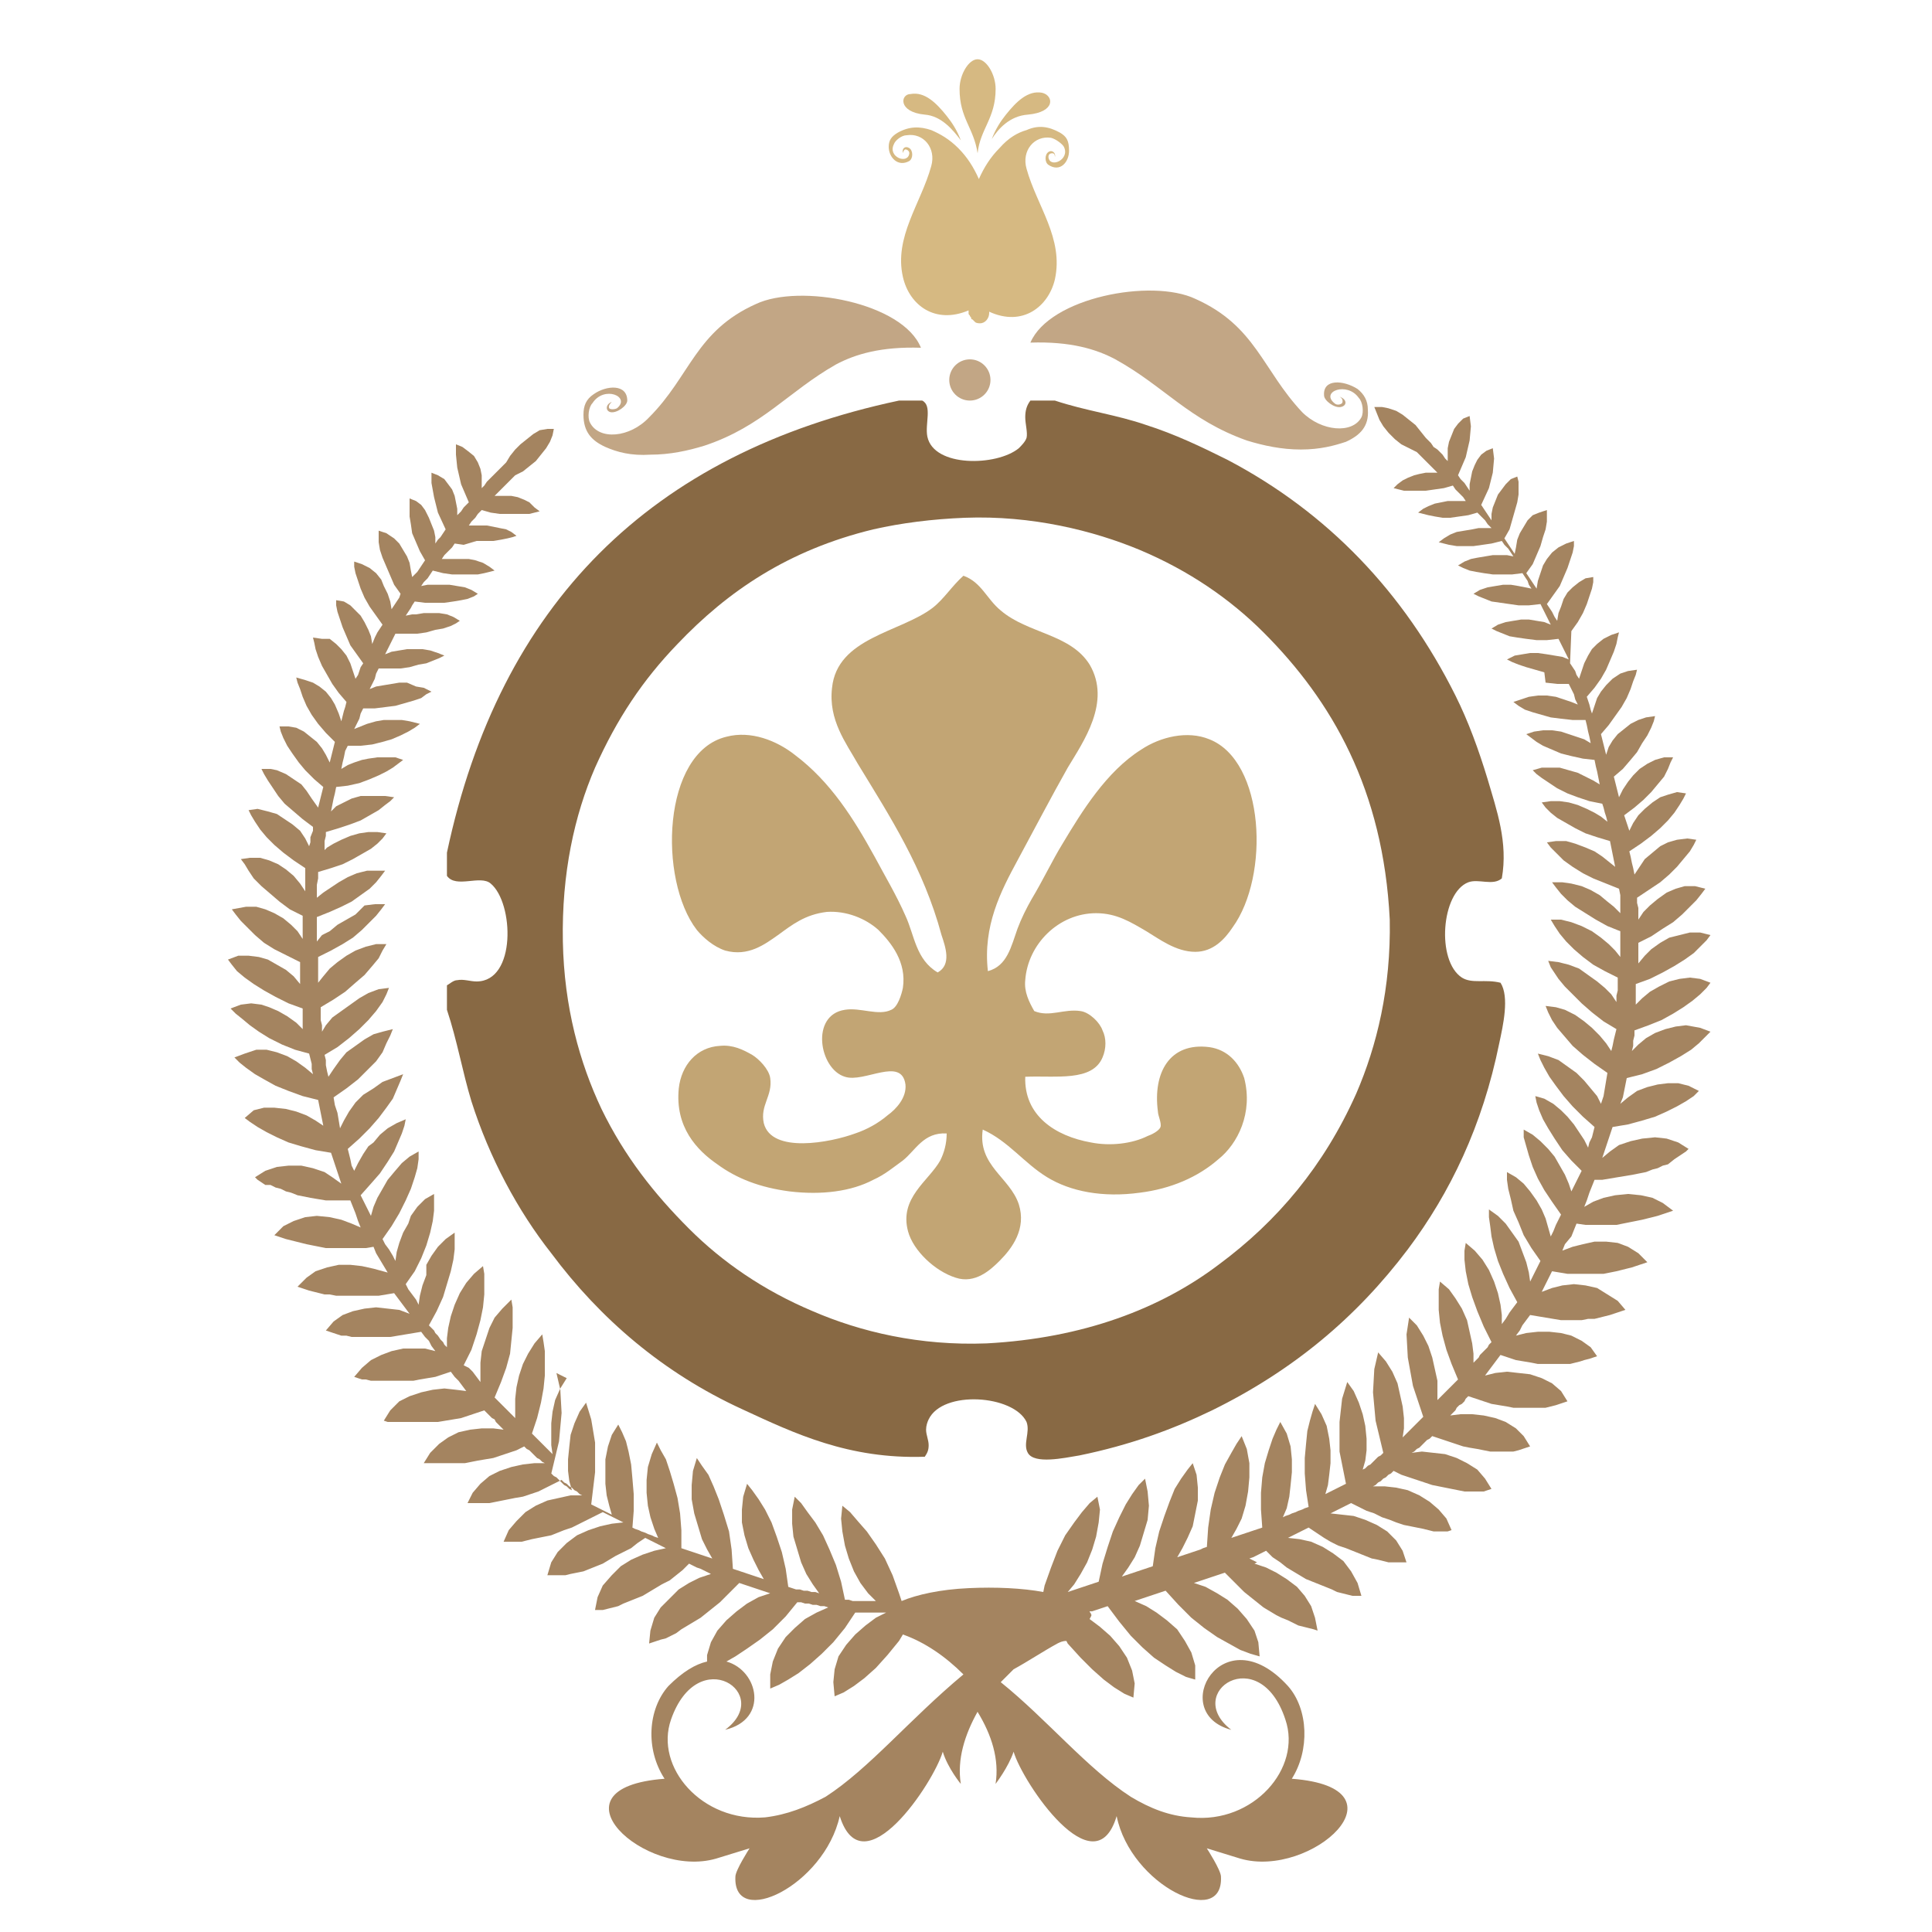 <?xml version="1.0" encoding="utf-8"?>
<!-- Generator: Adobe Illustrator 18.1.0, SVG Export Plug-In . SVG Version: 6.00 Build 0)  -->
<svg version="1.0" id="Layer_1" xmlns="http://www.w3.org/2000/svg" xmlns:xlink="http://www.w3.org/1999/xlink" x="0px" y="0px"
	 viewBox="0 0 150 150" enable-background="new 0 0 150 150" xml:space="preserve">
<g>
	<path fill="none" d="M69.9,127L69.9,127C69.9,127,69.9,127,69.9,127C69.9,127,69.9,127,69.9,127z"/>
	<path fill="none" d="M69.5,127.6l-0.3,0.5l-0.9,1.1l-0.9,1l-0.9,0.8l-0.8,0.6l-0.8,0.5l-0.7,0.3l-0.1-1.1l0.1-1l0.3-1l0.6-0.9
		l0.7-0.8l0.8-0.7l0.8-0.6l0.8-0.4l-0.3,0l-0.3,0l-0.3,0l-0.3,0l-0.3,0l-0.3,0l-0.3,0l-0.3,0l-0.8,1.2l-0.9,1.1l-0.9,0.9l-0.9,0.8
		l-0.9,0.7l-0.8,0.5l-0.7,0.4l-0.7,0.3v-1.1l0.2-1l0.4-1l0.6-0.9l0.7-0.7l0.8-0.7l0.9-0.5l0.9-0.4l-0.3-0.1l-0.3,0l-0.3-0.1l-0.3,0
		l-0.3-0.1l-0.3,0l-0.3-0.1l-0.3,0l-0.9,1.1l-1,1l-1,0.8l-1,0.7l-0.9,0.6l-0.7,0.4c2.5,0.7,3.3,4.4-0.1,5.3c3.8-2.9-2.2-6.9-4.2-0.8
		c-1.3,3.8,2.5,8.1,7.3,7.6c1.7-0.1,3.2-0.7,4.7-1.6c3.3-2.2,6.5-6,10.1-8.8C72.9,129.3,71.2,128.2,69.5,127.6z"/>
	<path fill="#886944" d="M114,68.5c0.8-0.3,1.9,0.3,2.6-0.3c0.5-2.8-0.4-5.3-1.1-7.7c-0.7-2.3-1.5-4.5-2.5-6.5
		c-4-8-9.9-14.2-17.7-18.3c-2-1-4.1-2-6.3-2.7c-2.3-0.8-4.7-1.1-7.1-1.9c-0.6,0-1.3,0-1.9,0c-0.3,0.4-0.4,0.8-0.4,1.3
		c0,0.5,0.2,1.2,0.1,1.6c-0.1,0.3-0.4,0.6-0.6,0.8c-1.7,1.4-6.6,1.5-7.1-0.9c-0.2-1,0.4-2.4-0.4-2.8c-0.6,0-1.2,0-1.8,0
		c-19.3,4.1-31,15.8-35.1,35.1c0,0.6,0,1.2,0,1.8c0.7,1,2.6-0.1,3.4,0.6c1.8,1.5,2,7.6-1.1,7.6c-0.5,0-1-0.2-1.5-0.1
		c-0.3,0-0.6,0.3-0.8,0.4c0,0.6,0,1.3,0,1.9c0.8,2.4,1.2,4.8,1.9,7.1c1.4,4.4,3.6,8.5,6.2,11.8c3.8,5.1,8.7,9.3,14.8,12.1
		c4.1,1.9,8.3,3.9,14.2,3.7c0.2-0.3,0.3-0.5,0.3-0.9c0-0.4-0.2-0.8-0.2-1.2c0-0.3,0.1-0.6,0.2-0.8c1.1-2.3,6.6-1.9,7.6,0.2
		c0.3,0.8-0.3,1.7,0.1,2.4c0.5,0.9,2.8,0.4,4,0.2c3.9-0.8,7.2-2,10.3-3.5c6.3-3.1,11.2-7.2,15.2-12.5c3.3-4.4,5.8-9.6,7.1-16
		c0.3-1.4,0.8-3.6,0.1-4.7c-1.2-0.3-2.2,0.1-3-0.4C111.5,74.6,111.9,69.3,114,68.5z M105.3,84.9c-2.5,5.6-6.1,9.9-10.7,13.3
		c-4.5,3.4-10.5,5.7-18,6.1c-5.2,0.2-9.8-0.9-13.5-2.5c-3.8-1.6-7-3.8-9.6-6.4c-2.7-2.7-5-5.6-6.8-9.3c-1.7-3.6-2.9-7.9-3-13
		c-0.1-5.3,0.9-9.8,2.5-13.5c1.7-3.8,3.7-6.8,6.4-9.6c3.9-4.1,8.6-7.3,15.2-8.9c2.2-0.5,4.6-0.8,7.1-0.9c5.2-0.2,10,1,13.6,2.5
		c3.8,1.6,7,3.8,9.6,6.4c5.3,5.3,9.3,12.2,9.8,22.3C108,76.7,106.9,81.2,105.3,84.9z"/>
	<path fill="#C2A574" d="M93.9,81.3c-3.1-0.4-4.4,2-4,5c0,0.3,0.3,0.9,0.2,1.2c-0.1,0.3-0.7,0.6-1,0.7c-1.2,0.6-2.9,0.8-4.4,0.5
		c-2.8-0.5-5.2-2.1-5.1-5.1c2.4-0.1,5.2,0.4,6-1.5c0.3-0.7,0.3-1.5,0-2.1c-0.2-0.6-1-1.4-1.7-1.5c-1.3-0.2-2.4,0.5-3.6,0
		c-0.4-0.7-0.8-1.5-0.7-2.4c0.2-2.8,2.6-5.2,5.5-5.2c1.6,0,2.7,0.7,3.9,1.4c1,0.6,2.3,1.6,3.8,1.6c1.4,0,2.3-1,2.9-1.9
		c2.9-4,2.5-12.9-1.8-14.6c-1.7-0.7-3.8-0.2-5.3,0.8c-2.7,1.7-4.6,4.8-6.1,7.3c-0.8,1.3-1.5,2.8-2.4,4.3c-0.4,0.7-0.8,1.5-1.1,2.3
		c-0.5,1.4-0.8,2.9-2.3,3.3c-0.4-3.5,1-6.2,2.3-8.6c1.3-2.4,2.6-4.9,3.9-7.2c1.2-2,3.4-5.1,1.7-8c-1.5-2.4-4.8-2.4-6.9-4.2
		c-1.1-0.9-1.5-2.2-2.9-2.7c0,0,0-0.1,0,0c-0.9,0.8-1.5,1.8-2.4,2.5c-2.5,1.9-7.4,2.3-7.8,6.2c-0.3,2.5,1.1,4.3,2,5.9
		c2.5,4.1,5.1,8.1,6.5,13.3c0.3,0.9,0.8,2.3-0.3,2.9c-1.7-1-1.8-2.9-2.5-4.4c-0.7-1.6-1.6-3.1-2.4-4.6c-1.6-2.9-3.4-5.8-6.2-7.9
		c-1.4-1.1-3.4-1.9-5.3-1.4c-5,1.2-5.3,11.1-2.3,15c0.5,0.6,1.3,1.3,2.2,1.6c1.8,0.5,3.1-0.5,4.1-1.2c1.1-0.8,2.1-1.6,3.8-1.8
		c1.5-0.1,3,0.5,4,1.4c1,1,2.2,2.5,1.9,4.5c-0.1,0.5-0.4,1.5-0.9,1.7c-1,0.5-2.4-0.2-3.6,0c-2.7,0.4-2,4.6,0,5.2
		c1.5,0.5,4.4-1.6,4.7,0.6c0.1,1-0.7,1.9-1.4,2.4c-0.7,0.6-1.6,1.1-2.5,1.4c-1.9,0.7-6.5,1.6-7.1-0.8c-0.3-1.4,0.7-2.1,0.5-3.5
		c-0.1-0.7-0.9-1.5-1.4-1.8c-0.7-0.4-1.5-0.8-2.5-0.7c-1.8,0.1-3,1.5-3.2,3.3c-0.3,3,1.4,4.8,3,5.9c1.5,1.1,3.3,1.8,5.6,2.1
		c2.5,0.3,4.8,0,6.5-0.9c0.9-0.4,1.6-1,2.3-1.5c1-0.8,1.6-2.2,3.4-2.1c0,0.8-0.2,1.5-0.5,2.1c-0.9,1.6-3.2,2.9-2.5,5.5
		c0.4,1.5,2.1,3.1,3.7,3.6c1.5,0.5,2.7-0.6,3.4-1.3c1-1,2.1-2.5,1.5-4.4c-0.7-2.1-3.2-3-2.8-5.8c2,0.9,3.2,2.6,5,3.7
		c1.8,1.1,4.3,1.6,7.2,1.2c2.4-0.3,4.5-1.2,6.1-2.6c1.5-1.2,2.7-3.6,2-6.3C96.2,82.5,95.3,81.5,93.9,81.3z"/>
	<path fill="#C2A685" d="M80,26.6c3.1-0.1,5.1,0.5,6.6,1.3c3.8,2.1,5.7,4.7,10.2,6.3c1.3,0.4,2.7,0.7,4.2,0.7c1.5,0,2.6-0.3,3.5-0.6
		c1.1-0.5,1.8-1.2,1.7-2.5c0-0.7-0.3-1.2-0.8-1.6c-1.1-0.7-2.7-0.8-2.6,0.5c0,0.4,0.8,1,1.3,0.9c0.5-0.1,0.5-0.6-0.1-0.8
		c0.2,0.1,0.3,0.3,0.2,0.5c-0.1,0.1-0.4,0.2-0.6,0c-1.1-0.9,1-1.7,1.9-0.4c0.3,0.3,0.4,1.1,0.2,1.5c-0.7,1.3-3.1,1.1-4.6-0.4
		c-3.1-3.3-3.6-6.7-8.3-8.8C89.4,21.6,81.5,23.1,80,26.6z"/>
	<path fill="#C2A685" d="M47,34.7c0.9,0.4,2,0.7,3.5,0.6c1.5,0,2.9-0.3,4.2-0.7c4.5-1.5,6.5-4.2,10.2-6.3c1.5-0.8,3.5-1.4,6.6-1.3
		c-1.4-3.5-9.4-5-12.8-3.4c-4.7,2.1-5.1,5.6-8.3,8.8c-1.5,1.6-3.9,1.8-4.6,0.4c-0.2-0.4-0.1-1.2,0.2-1.5c0.9-1.4,3-0.5,1.9,0.4
		c-0.2,0.1-0.5,0.1-0.6,0c-0.1-0.2,0.1-0.4,0.2-0.5C47,31.4,47,31.9,47.4,32c0.5,0.1,1.3-0.5,1.3-0.9c0-1.3-1.6-1.2-2.6-0.5
		c-0.6,0.4-0.8,0.9-0.8,1.6C45.3,33.5,45.9,34.2,47,34.7z"/>
	<g>
		<path fill="#D6B982" d="M82.3,10.3c-0.9-0.5-1.7-0.6-2.6-0.2c-0.7,0.2-1.4,0.6-2.1,1.4c-0.7,0.7-1.2,1.5-1.6,2.4
			c-0.4-0.9-0.9-1.7-1.6-2.4c-0.7-0.7-1.4-1.1-2.1-1.4c-0.9-0.3-1.7-0.3-2.6,0.2c-0.5,0.3-0.7,0.6-0.7,1.1c0,0.8,0.7,1.6,1.6,1.1
			c0.3-0.2,0.3-0.8,0-1c-0.3-0.2-0.6,0-0.5,0.4c0-0.1,0.1-0.3,0.2-0.3c0.1,0,0.3,0.1,0.3,0.3c-0.1,0.9-1.7,0.3-1.2-0.7
			c0.1-0.3,0.6-0.7,1-0.7c1.3-0.2,2.3,1,1.9,2.4c-0.8,2.9-2.9,5.5-2.2,8.6c0.5,2.2,2.5,3.7,5.1,2.6c0,0,0,0.1,0,0.1c0,0,0,0,0,0
			c0,0,0,0,0,0.1c0,0.1,0,0.1,0.1,0.2c0,0.1,0.1,0.1,0.1,0.2c0,0,0,0.1,0.1,0.1c0.1,0.1,0.1,0.1,0.2,0.2c0,0,0,0,0,0
			c0.1,0.1,0.3,0.1,0.4,0.1c0.4,0,0.7-0.4,0.7-0.8l0,0c0,0,0,0,0,0c0,0,0-0.1,0-0.1c0,0,0,0,0,0c2.6,1.2,4.6-0.4,5.1-2.5
			c0.7-3.2-1.4-5.7-2.2-8.6c-0.4-1.4,0.6-2.6,1.9-2.4c0.4,0.1,0.9,0.5,1,0.7c0.5,1-1.1,1.7-1.2,0.8c0-0.2,0.1-0.3,0.3-0.3
			c0.2,0,0.2,0.2,0.2,0.3c0.1-0.3-0.2-0.6-0.5-0.4c-0.3,0.2-0.3,0.8,0,1c0.9,0.6,1.6-0.2,1.6-1.1C83,10.9,82.8,10.6,82.3,10.3z"/>
		<path fill="#D6B982" d="M77.3,6.9c0-1.1-0.7-2.3-1.4-2.3c-0.7,0-1.4,1.2-1.4,2.3c0,2.3,1.1,3,1.4,5C76.1,10,77.3,9.2,77.3,6.9z"/>
		<path fill="#D6B982" d="M71.8,8.9c1.3,0.1,2.2,1.2,2.8,2c-0.3-0.8-0.7-1.4-1.1-1.9c-0.8-1-1.7-1.9-2.8-1.7
			C69.9,7.3,69.7,8.7,71.8,8.9z"/>
		<path fill="#D6B982" d="M79.8,8.9c2.2-0.2,2-1.5,1.1-1.7c-1.1-0.2-2,0.7-2.8,1.7c-0.4,0.5-0.8,1.1-1.1,1.9
			C77.5,10,78.4,9,79.8,8.9z"/>
	</g>
	<circle fill="#C2A685" cx="75.3" cy="29.5" r="1.6"/>
	<path fill="#A48460" d="M130.9,79.6l-0.8,0.1l-0.8,0.2l-0.8,0.3l-0.7,0.4l-0.6,0.5l-0.5,0.5l0.1-0.4l0-0.4l0.1-0.4l0-0.4l1.1-0.4
		l1-0.4l0.9-0.5l0.8-0.5l0.7-0.5l0.6-0.5l0.5-0.5l0.3-0.4l-0.8-0.3l-0.8-0.1l-0.8,0.1l-0.8,0.2l-0.8,0.4l-0.7,0.4l-0.6,0.5l-0.5,0.5
		l0-0.4l0-0.4l0-0.4l0-0.4l1.1-0.4l1-0.5l0.9-0.5l0.8-0.5l0.7-0.5l0.5-0.5l0.5-0.5l0.3-0.4l-0.8-0.2l-0.8,0l-0.8,0.2l-0.8,0.2
		l-0.7,0.4l-0.7,0.5l-0.5,0.5l-0.5,0.6l0-0.4l0-0.4l0-0.4l0-0.4l1-0.5l0.9-0.6l0.8-0.5l0.7-0.6l0.6-0.6l0.5-0.5l0.4-0.5l0.3-0.4
		l-0.8-0.2l-0.8,0l-0.7,0.2l-0.7,0.3l-0.7,0.5l-0.6,0.5l-0.5,0.5l-0.4,0.6l0-0.4l0-0.5l-0.1-0.4l0-0.4l0.9-0.6l0.9-0.6l0.7-0.6
		l0.6-0.6l0.5-0.6l0.5-0.6l0.3-0.5l0.2-0.4l-0.7-0.1l-0.8,0.1l-0.7,0.2l-0.6,0.3l-0.6,0.5l-0.6,0.5l-0.4,0.6l-0.4,0.6l-0.1-0.5
		l-0.1-0.4l-0.1-0.5l-0.1-0.4l0.9-0.6l0.8-0.6l0.7-0.6l0.6-0.6l0.5-0.6l0.4-0.6l0.3-0.5l0.2-0.4l-0.7-0.1l-0.7,0.2l-0.6,0.2
		l-0.6,0.4l-0.6,0.5l-0.5,0.5l-0.4,0.6l-0.3,0.6l-0.1-0.3l-0.1-0.3l-0.1-0.3l-0.1-0.3l0.8-0.6l0.7-0.6l0.6-0.6l0.5-0.6l0.5-0.6
		l0.3-0.6l0.2-0.5l0.2-0.4l-0.7,0l-0.7,0.2l-0.6,0.3l-0.6,0.4l-0.5,0.5l-0.4,0.5l-0.4,0.6l-0.3,0.6l-0.1-0.4l-0.1-0.4l-0.1-0.4
		l-0.1-0.4l0.7-0.6l0.6-0.7l0.5-0.6l0.4-0.7l0.4-0.6l0.3-0.6l0.2-0.5l0.1-0.4l-0.7,0.1l-0.6,0.2l-0.6,0.3l-0.5,0.4l-0.5,0.4
		l-0.4,0.5l-0.3,0.5l-0.2,0.6l-0.1-0.4l-0.1-0.4l-0.1-0.4l-0.1-0.4l0.6-0.7l0.5-0.7l0.5-0.7l0.4-0.7l0.3-0.7l0.2-0.6l0.2-0.5
		l0.1-0.4l-0.7,0.1l-0.6,0.2l-0.6,0.4l-0.5,0.5l-0.4,0.5l-0.3,0.5l-0.2,0.6l-0.2,0.6l-0.1-0.3l-0.1-0.4l-0.1-0.3l-0.1-0.3l0.6-0.7
		l0.5-0.7l0.4-0.7l0.3-0.7l0.3-0.7l0.2-0.6l0.1-0.5l0.1-0.4l-0.6,0.2l-0.6,0.3l-0.5,0.4l-0.4,0.4l-0.3,0.5l-0.3,0.6l-0.2,0.6
		l-0.2,0.6l-0.2-0.3l-0.1-0.3l-0.2-0.3l-0.2-0.3L122,49l0.5-0.7l0.4-0.7l0.3-0.7l0.2-0.6l0.2-0.6l0.1-0.5l0-0.4l-0.6,0.1l-0.5,0.3
		l-0.5,0.4l-0.4,0.4l-0.3,0.5l-0.2,0.6l-0.2,0.5l-0.1,0.6l-0.2-0.3l-0.2-0.4l-0.2-0.3l-0.2-0.3l0.5-0.7l0.5-0.7l0.3-0.7l0.3-0.7
		l0.2-0.6l0.2-0.6l0.1-0.5l0-0.4l-0.6,0.2l-0.6,0.3l-0.5,0.4l-0.4,0.5l-0.3,0.5l-0.2,0.6l-0.2,0.6l-0.1,0.6l-0.2-0.3l-0.2-0.3
		l-0.2-0.3l-0.2-0.3l0.5-0.7l0.3-0.7l0.3-0.7l0.2-0.7l0.2-0.6l0.1-0.6l0-0.5l0-0.4l-0.6,0.2L119,40l-0.4,0.4l-0.3,0.5l-0.3,0.5
		l-0.2,0.5l-0.1,0.6l-0.1,0.5l-0.2-0.3l-0.2-0.3l-0.2-0.3l-0.2-0.3l0.4-0.7l0.2-0.7l0.2-0.7l0.2-0.7l0.1-0.6l0-0.5l0-0.5l-0.1-0.4
		l-0.5,0.2l-0.4,0.4l-0.3,0.4l-0.3,0.4l-0.2,0.5l-0.2,0.5l-0.1,0.5l0,0.5l-0.2-0.3l-0.2-0.3l-0.2-0.3l-0.2-0.3l0.6-1.3l0.3-1.2
		l0.1-1.1l-0.1-0.8l-0.5,0.2l-0.4,0.3l-0.3,0.4l-0.2,0.4l-0.2,0.5l-0.1,0.5l-0.1,0.5l0,0.5l-0.2-0.3l-0.2-0.3l-0.3-0.3l-0.2-0.3
		l0.6-1.4l0.3-1.3l0.1-1.1l-0.1-0.8l-0.5,0.2l-0.4,0.4l-0.3,0.4l-0.2,0.5l-0.2,0.5l-0.1,0.5l0,0.5l0,0.5l-0.2-0.2l-0.2-0.3l-0.2-0.2
		l-0.2-0.2l-0.3-0.2l-0.2-0.3l-0.2-0.2l-0.2-0.2l-0.4-0.5l-0.4-0.5l-0.5-0.4l-0.5-0.4l-0.5-0.3l-0.6-0.2l-0.5-0.1l-0.6,0l0.2,0.5
		l0.2,0.5l0.3,0.5l0.4,0.5l0.5,0.5l0.5,0.4l0.6,0.3l0.6,0.3l0.2,0.2l0.2,0.2l0.2,0.2l0.2,0.2l0.2,0.2l0.2,0.2l0.2,0.2l0.2,0.2
		l-0.4,0l-0.5,0l-0.5,0.1l-0.4,0.1l-0.5,0.2l-0.4,0.2l-0.4,0.3l-0.3,0.3l0.4,0.1l0.4,0.1l0.5,0l0.6,0l0.6,0l0.7-0.1l0.7-0.1l0.7-0.2
		l0.2,0.3l0.3,0.3l0.3,0.3l0.2,0.3l-0.4,0l-0.5,0l-0.5,0l-0.5,0.1l-0.5,0.1l-0.5,0.2l-0.4,0.2l-0.4,0.3l0.4,0.1l0.4,0.1l0.5,0.1
		l0.6,0.1l0.6,0l0.7-0.1l0.7-0.1l0.7-0.2l0.3,0.3l0.3,0.3l0.2,0.3l0.3,0.3l-0.5,0l-0.5,0l-0.5,0.1l-0.6,0.1l-0.6,0.1l-0.5,0.2
		l-0.5,0.3l-0.4,0.3l0.4,0.1l0.4,0.1l0.6,0.1l0.6,0l0.7,0l0.7-0.1l0.7-0.1l0.8-0.2l0.2,0.3l0.3,0.3l0.2,0.3l0.2,0.3l-0.5-0.1l-0.5,0
		l-0.6,0l-0.6,0.1l-0.6,0.1l-0.5,0.1l-0.5,0.2l-0.5,0.3l0.4,0.2l0.5,0.2l0.5,0.1l0.6,0.1l0.7,0.1l0.7,0l0.8,0l0.8-0.1l0.2,0.3
		l0.2,0.3l0.1,0.3l0.2,0.3l-0.5-0.1l-0.5-0.1l-0.6-0.1l-0.6,0l-0.6,0.1l-0.6,0.1l-0.6,0.2l-0.5,0.3l0.4,0.2l0.5,0.2l0.5,0.2l0.7,0.1
		l0.7,0.1l0.7,0.1l0.8,0l0.9-0.1l0.2,0.4l0.2,0.4l0.2,0.4l0.2,0.4l-0.5-0.2l-0.6-0.1l-0.6-0.1l-0.6,0l-0.6,0.1l-0.6,0.1l-0.6,0.2
		l-0.5,0.3l0.4,0.2l0.5,0.2l0.5,0.2l0.6,0.1l0.7,0.1l0.8,0.1l0.8,0l0.9-0.1l0.2,0.4l0.2,0.4l0.2,0.4l0.2,0.4l-0.5-0.2l-0.6-0.1
		l-0.6-0.1l-0.7-0.1l-0.6,0l-0.6,0.1l-0.6,0.1l-0.6,0.3l0.4,0.2l0.5,0.2l0.6,0.2l0.7,0.2l0.7,0.2L120,53l0.9,0.1l0.9,0l0.2,0.4
		l0.2,0.4l0.1,0.4l0.2,0.4l-0.5-0.2l-0.6-0.2l-0.6-0.2l-0.7-0.1l-0.7,0l-0.7,0.1l-0.6,0.2l-0.6,0.2l0.4,0.3l0.5,0.3l0.6,0.2l0.7,0.2
		l0.7,0.2l0.8,0.1l0.9,0.1l1,0l0.1,0.4l0.1,0.5l0.1,0.4l0.1,0.5l-0.5-0.3l-0.6-0.2l-0.6-0.2l-0.6-0.2l-0.7-0.1l-0.7,0l-0.7,0.1
		l-0.6,0.2l0.4,0.3l0.4,0.3l0.5,0.3l0.7,0.3l0.7,0.3l0.8,0.2l0.9,0.2l0.9,0.1l0.1,0.5l0.1,0.4l0.1,0.5l0.1,0.5l-0.5-0.3l-0.6-0.3
		l-0.6-0.3l-0.7-0.2l-0.7-0.2l-0.7,0l-0.7,0l-0.7,0.2l0.3,0.3l0.4,0.3l0.6,0.4l0.6,0.4l0.8,0.4l0.8,0.3l0.9,0.3l1,0.2l0.1,0.3
		l0.1,0.4l0.1,0.3l0.1,0.4l-0.5-0.4l-0.5-0.3l-0.6-0.3l-0.7-0.3l-0.7-0.2l-0.7-0.1l-0.7,0l-0.7,0.1l0.3,0.4l0.4,0.4l0.5,0.4l0.7,0.4
		l0.7,0.4l0.8,0.4l0.9,0.3l1,0.3l0.1,0.5l0.1,0.5l0.1,0.5l0.1,0.5l-0.5-0.4l-0.5-0.4l-0.6-0.4l-0.7-0.3l-0.8-0.3l-0.7-0.2l-0.8,0
		l-0.7,0.1l0.3,0.4l0.5,0.5l0.5,0.5l0.7,0.5l0.8,0.5l0.8,0.4l1,0.4l1,0.4l0.1,0.5l0,0.4l0,0.5l0,0.5l-0.5-0.5l-0.5-0.4l-0.6-0.5
		l-0.7-0.4l-0.7-0.3l-0.8-0.2l-0.7-0.1l-0.8,0l0.3,0.4l0.4,0.5l0.5,0.5l0.6,0.5l0.8,0.5l0.8,0.5l0.9,0.5l1,0.4l0,0.5l0,0.5l0,0.5
		l0,0.5l-0.4-0.5l-0.5-0.5l-0.6-0.5l-0.7-0.5l-0.8-0.4l-0.8-0.3l-0.8-0.2l-0.8,0l0.3,0.5l0.4,0.6l0.5,0.6l0.6,0.6l0.7,0.6l0.8,0.6
		l0.9,0.5l1,0.5l0,0.5l0,0.5l-0.1,0.4l0,0.5l-0.4-0.6l-0.5-0.5l-0.6-0.5l-0.7-0.5l-0.7-0.5l-0.8-0.3l-0.8-0.2l-0.8-0.1l0.2,0.5
		L121,76l0.5,0.6l0.6,0.6l0.7,0.7l0.8,0.7l0.9,0.7l1,0.6l-0.1,0.4l-0.1,0.4l-0.1,0.5l-0.1,0.4l-0.4-0.6l-0.5-0.6l-0.6-0.6l-0.6-0.5
		l-0.7-0.5l-0.8-0.4l-0.7-0.2l-0.8-0.1l0.2,0.5l0.3,0.6l0.4,0.6l0.6,0.7l0.6,0.7l0.8,0.7l0.9,0.7l1,0.7l-0.1,0.6l-0.1,0.6l-0.1,0.6
		l-0.2,0.6l-0.3-0.6l-0.5-0.6l-0.5-0.6l-0.6-0.6l-0.7-0.5l-0.7-0.5l-0.8-0.3l-0.8-0.2l0.2,0.5l0.3,0.6l0.4,0.7l0.5,0.7l0.6,0.8
		l0.7,0.8l0.8,0.8l0.9,0.8l-0.1,0.4l-0.1,0.4l-0.2,0.4l-0.1,0.4l-0.3-0.6l-0.4-0.6l-0.4-0.6l-0.5-0.6l-0.5-0.5l-0.6-0.5l-0.7-0.4
		l-0.7-0.2l0.1,0.5l0.2,0.6l0.3,0.7l0.4,0.7l0.5,0.8l0.6,0.9l0.7,0.8l0.8,0.8l-0.2,0.4l-0.2,0.4l-0.2,0.4l-0.2,0.4l-0.2-0.6
		l-0.3-0.7l-0.4-0.7l-0.4-0.7l-0.5-0.6l-0.6-0.6l-0.6-0.5l-0.7-0.4l0,0.6l0.2,0.7l0.2,0.7l0.3,0.9l0.4,0.9l0.5,0.9l0.6,0.9l0.7,1
		l-0.2,0.4l-0.2,0.4l-0.2,0.5l-0.2,0.4l-0.2-0.7l-0.2-0.7l-0.3-0.7l-0.4-0.7l-0.5-0.7l-0.5-0.6l-0.6-0.5l-0.7-0.4l0,0.6l0.1,0.7
		l0.2,0.8l0.2,0.9l0.4,0.9l0.4,1l0.6,1l0.7,1l-0.2,0.4l-0.2,0.4l-0.2,0.4l-0.2,0.4l-0.1-0.7l-0.2-0.8l-0.3-0.8l-0.3-0.8l-0.5-0.7
		l-0.5-0.7l-0.6-0.6l-0.7-0.5l0,0.6l0.1,0.7l0.1,0.8l0.2,0.9l0.3,1l0.4,1l0.5,1.1l0.6,1.1l-0.3,0.4l-0.3,0.4l-0.3,0.5l-0.3,0.4
		l0-0.7l-0.1-0.8l-0.2-0.9l-0.3-0.9l-0.4-0.9l-0.5-0.8l-0.6-0.7l-0.7-0.6l-0.1,0.6l0,0.7l0.1,0.9l0.2,1l0.3,1l0.4,1.1l0.5,1.2
		l0.6,1.2l-0.2,0.2l-0.1,0.2l-0.2,0.2l-0.2,0.2l-0.2,0.2l-0.1,0.2l-0.2,0.2l-0.2,0.2l0-0.7l-0.1-0.8l-0.2-0.9l-0.2-0.9l-0.4-0.9
		l-0.5-0.8l-0.5-0.7l-0.7-0.6l-0.1,0.6l0,0.7l0,0.9l0.1,1l0.2,1l0.3,1.1l0.4,1.1l0.5,1.2l-0.2,0.2l-0.2,0.2l-0.2,0.2l-0.2,0.2
		l-0.2,0.2l-0.2,0.2l-0.2,0.2l-0.2,0.2l0-0.7l0-0.8l-0.2-0.9l-0.2-0.9l-0.3-0.9l-0.4-0.8l-0.5-0.8l-0.6-0.6l-0.2,1.3l0.1,1.8
		l0.4,2.2l0.8,2.4l-0.2,0.2l-0.2,0.2l-0.2,0.2l-0.2,0.2l-0.2,0.2l-0.2,0.2l-0.2,0.2l-0.2,0.2l0.1-0.7l0-0.8l-0.1-0.9l-0.2-0.9
		l-0.2-0.9l-0.4-0.9l-0.5-0.8L107,105l-0.3,1.3l-0.1,1.8l0.2,2.2l0.6,2.5l-0.2,0.2l-0.2,0.1l-0.2,0.2l-0.2,0.2l-0.2,0.2l-0.2,0.1
		l-0.2,0.2l-0.2,0.1l0.2-0.7l0.1-0.8l0-0.9l-0.1-1l-0.2-0.9l-0.3-0.9l-0.4-0.9l-0.5-0.7l-0.4,1.3l-0.2,1.8l0,2.3l0.5,2.5l-0.2,0.1
		l-0.2,0.1l-0.2,0.1l-0.2,0.1l-0.2,0.1l-0.2,0.1l-0.2,0.1l-0.2,0.1l0.2-0.7l0.1-0.8l0.1-0.9l0-1l-0.1-0.9l-0.2-1l-0.4-0.9l-0.5-0.8
		l-0.2,0.6l-0.2,0.7l-0.2,0.8l-0.1,1l-0.1,1.1l0,1.2l0.1,1.3l0.2,1.3l-0.3,0.1l-0.2,0.1l-0.3,0.1l-0.2,0.1l-0.3,0.1l-0.2,0.1
		l-0.3,0.1l-0.2,0.1l0.3-0.7l0.2-0.9l0.1-0.9l0.1-1l0-1l-0.1-1l-0.3-1l-0.5-0.9l-0.3,0.6l-0.3,0.7l-0.3,0.9l-0.3,1l-0.2,1.1
		l-0.1,1.2l0,1.3l0.1,1.4l-0.3,0.1l-0.3,0.1l-0.3,0.1l-0.3,0.1l-0.3,0.1l-0.3,0.1l-0.3,0.1l-0.3,0.1l0.4-0.7l0.4-0.8l0.3-1l0.2-1.1
		l0.1-1.1l0-1.1l-0.2-1.1l-0.4-1l-0.4,0.6l-0.4,0.7l-0.5,0.9l-0.4,1l-0.4,1.2l-0.3,1.3l-0.2,1.4l-0.1,1.5l-0.3,0.1l-0.2,0.1
		l-0.3,0.1l-0.3,0.1l-0.3,0.1l-0.3,0.1l-0.3,0.1l-0.3,0.1l0.4-0.7l0.4-0.8l0.4-0.9l0.2-1l0.2-1l0-1l-0.1-1l-0.3-0.9l-0.4,0.5
		l-0.5,0.7l-0.5,0.8l-0.4,1l-0.4,1.1l-0.4,1.2l-0.3,1.3l-0.2,1.4l-0.3,0.1l-0.3,0.1l-0.3,0.1l-0.3,0.1l-0.3,0.1l-0.3,0.1l-0.3,0.1
		l-0.3,0.1l0.5-0.7l0.5-0.8l0.4-0.9l0.3-1l0.3-1l0.1-1.1l-0.1-1.1l-0.2-1l-0.5,0.5l-0.5,0.7l-0.5,0.8l-0.5,1l-0.5,1.1l-0.4,1.2
		l-0.4,1.3l-0.3,1.4l-0.3,0.1l-0.3,0.1l-0.3,0.1l-0.3,0.1l-0.3,0.1l-0.3,0.1l-0.3,0.1l-0.3,0.1l0.5-0.6l0.5-0.8l0.5-0.9l0.4-1l0.3-1
		l0.2-1.1l0.1-1l-0.2-1l-0.6,0.5l-0.6,0.7l-0.6,0.8l-0.7,1l-0.6,1.2l-0.5,1.3l-0.5,1.4l-0.1,0.5c-1.6-0.3-3.7-0.4-5.8-0.3
		c-2.2,0.1-4,0.5-5.2,1l-0.2-0.6l-0.5-1.4l-0.6-1.3l-0.7-1.1l-0.7-1l-0.7-0.8l-0.6-0.7l-0.6-0.5l-0.1,1l0.1,1l0.2,1.1l0.3,1l0.4,1
		l0.5,0.9l0.6,0.8l0.6,0.6l-0.3,0l-0.3,0l-0.3,0l-0.3,0l-0.3,0l-0.3,0l-0.3-0.1l-0.3,0l-0.3-1.4l-0.4-1.3l-0.5-1.2l-0.5-1.1l-0.6-1
		l-0.6-0.8l-0.5-0.7l-0.5-0.5l-0.2,1l0,1.1l0.1,1l0.3,1l0.3,1l0.4,0.9l0.5,0.8l0.5,0.7l-0.3-0.1l-0.3,0l-0.3-0.1l-0.3,0l-0.3-0.1
		l-0.3,0l-0.3-0.1l-0.3-0.1l-0.2-1.4l-0.3-1.3l-0.4-1.2l-0.4-1.1l-0.5-1l-0.5-0.8l-0.5-0.7l-0.4-0.5l-0.3,1l-0.1,1l0,1l0.2,1l0.3,1
		l0.4,0.9l0.4,0.8l0.4,0.7l-0.3-0.1l-0.3-0.1l-0.3-0.1l-0.3-0.1l-0.3-0.1l-0.3-0.1l-0.3-0.1l-0.3-0.1l-0.1-1.5l-0.2-1.4l-0.4-1.3
		l-0.4-1.2l-0.4-1l-0.4-0.9l-0.5-0.7l-0.4-0.6l-0.3,1l-0.1,1.1v1.1l0.2,1.1l0.3,1l0.3,1l0.4,0.8l0.4,0.7l-0.3-0.1l-0.3-0.1l-0.3-0.1
		l-0.3-0.1l-0.3-0.1l-0.3-0.1l-0.3-0.1l-0.3-0.1l0-1.4l-0.1-1.3l-0.2-1.2l-0.3-1.1l-0.3-1l-0.3-0.9l-0.4-0.7l-0.3-0.6l-0.4,0.9
		l-0.3,1l-0.1,1v1l0.1,1l0.2,0.9l0.3,0.9l0.3,0.7l-0.3-0.1l-0.2-0.1l-0.3-0.1l-0.2-0.1l-0.3-0.1l-0.2-0.1l-0.3-0.1l-0.2-0.1l0.1-1.3
		l0-1.3l-0.1-1.2l-0.1-1.1l-0.2-1l-0.2-0.8l-0.3-0.7l-0.3-0.6l-0.5,0.8l-0.3,0.9l-0.2,1l0,0.9v1l0.1,0.9l0.2,0.8l0.2,0.7l-0.2-0.1
		l-0.2-0.1l-0.2-0.1l-0.2-0.1l-0.2-0.1l-0.2-0.1l-0.2-0.1l-0.2-0.1l0.3-2.5v-2.3l-0.3-1.8l-0.4-1.3l-0.5,0.7l-0.4,0.9l-0.3,0.9
		l-0.1,0.9l-0.1,1l0,0.9l0.1,0.8l0.2,0.7l-0.2-0.1l-0.2-0.2l-0.2-0.1l-0.2-0.2l-0.2-0.2l-0.2-0.2l-0.2-0.1l-0.2-0.2l0.6-2.5l0.2-2.2
		l-0.1-1.8l-0.3-1.3L44,107l-0.5,0.8l-0.4,0.9l-0.2,0.9l-0.1,0.9l0,0.9l0,0.8l0.1,0.7l-0.2-0.2l-0.2-0.2l-0.2-0.2l-0.2-0.2l-0.2-0.2
		l-0.2-0.2l-0.2-0.2l-0.2-0.2l0.4-1.2l0.3-1.2l0.2-1.1l0.1-1l0-1l0-0.9l-0.1-0.7l-0.1-0.6l-0.6,0.7l-0.5,0.8l-0.4,0.8l-0.3,0.9
		l-0.2,0.9l-0.1,0.9v0.8l0,0.7l-0.2-0.2l-0.2-0.2l-0.2-0.2l-0.2-0.2l-0.2-0.2l-0.2-0.2l-0.2-0.2l-0.2-0.2l0.5-1.2l0.4-1.1l0.3-1.1
		l0.1-1l0.1-1v-0.9l0-0.7l-0.1-0.6l-0.7,0.7l-0.6,0.7l-0.4,0.8l-0.3,0.9l-0.3,0.9l-0.1,0.9l0,0.8v0.7l-0.3-0.4l-0.3-0.4l-0.3-0.3
		L36,106l0.6-1.2l0.4-1.2l0.3-1.1l0.2-1l0.1-1l0-0.9v-0.7l-0.1-0.6l-0.7,0.6l-0.6,0.7l-0.5,0.8l-0.4,0.9l-0.3,0.9l-0.2,0.9l-0.1,0.8
		v0.7l-0.2-0.2l-0.1-0.2l-0.2-0.2l-0.2-0.3l-0.2-0.2l-0.1-0.2l-0.2-0.2l-0.2-0.2l0.6-1.1l0.5-1.1l0.3-1l0.3-1l0.2-0.9l0.1-0.8v-0.7
		l0-0.6l-0.7,0.5l-0.6,0.6l-0.5,0.7l-0.4,0.7L33.1,99l-0.3,0.8l-0.2,0.8l-0.1,0.7l-0.2-0.4l-0.3-0.4l-0.3-0.4l-0.2-0.4l0.7-1l0.5-1
		l0.4-1l0.3-1l0.2-0.9l0.1-0.8l0-0.7v-0.6l-0.7,0.4l-0.6,0.6l-0.5,0.7L31.7,95l-0.4,0.7L31,96.5l-0.2,0.7l-0.1,0.7l-0.2-0.4L30.2,97
		l-0.3-0.4l-0.2-0.4l0.7-1l0.6-1l0.5-1l0.4-0.9l0.3-0.9l0.2-0.7l0.1-0.7l0-0.6l-0.7,0.4l-0.6,0.5L30.6,91l-0.5,0.6l-0.4,0.7L29.3,93
		l-0.3,0.7l-0.2,0.7l-0.2-0.4l-0.2-0.4l-0.2-0.4l-0.2-0.4l0.8-0.9l0.7-0.8l0.6-0.9l0.5-0.8l0.3-0.7l0.3-0.7l0.2-0.6l0.1-0.5
		l-0.7,0.3l-0.7,0.4l-0.6,0.5l-0.5,0.6L28.6,89l-0.4,0.6l-0.4,0.7l-0.3,0.6l-0.2-0.4L27.2,90l-0.1-0.4l-0.1-0.4l0.9-0.8l0.8-0.8
		l0.7-0.8l0.6-0.8l0.5-0.7l0.3-0.7l0.3-0.7l0.2-0.5l-0.8,0.3l-0.8,0.3l-0.7,0.5L28.2,85l-0.6,0.6l-0.5,0.7l-0.4,0.7l-0.3,0.6
		l-0.1-0.6l-0.1-0.6L26,85.8l-0.1-0.6l1-0.7l0.9-0.7l0.7-0.7l0.7-0.7l0.5-0.7L30,81l0.3-0.6l0.2-0.5l-0.8,0.2L29,80.3l-0.7,0.4
		l-0.7,0.5l-0.7,0.5l-0.5,0.6L25.9,83l-0.4,0.6l-0.1-0.4l-0.1-0.5l0-0.4l-0.1-0.4l1-0.6l0.9-0.7l0.8-0.7l0.7-0.7l0.6-0.7l0.5-0.7
		l0.3-0.6l0.2-0.5l-0.8,0.1l-0.8,0.3l-0.7,0.4l-0.7,0.5l-0.7,0.5L25.8,79l-0.5,0.6L25,80.1l0-0.5l-0.1-0.4l0-0.5l0-0.5l1-0.6
		l0.9-0.6l0.8-0.7l0.7-0.6l0.6-0.7l0.5-0.6l0.3-0.6l0.3-0.5l-0.8,0l-0.8,0.2l-0.8,0.3l-0.7,0.4l-0.7,0.5l-0.6,0.5l-0.5,0.6l-0.4,0.5
		l0-0.5v-0.5v-0.5v-0.5l1-0.5l0.9-0.5l0.8-0.5l0.7-0.6l0.6-0.6l0.5-0.5l0.4-0.5l0.3-0.4h-0.8l-0.8,0.1L27.6,71l-0.7,0.4l-0.7,0.4
		l-0.6,0.5L25,72.6l-0.4,0.5l0-0.5v-0.5v-0.4l0-0.5l1-0.4l0.9-0.4l0.8-0.4l0.7-0.5l0.7-0.5l0.5-0.5l0.4-0.5l0.3-0.4l-0.7,0l-0.7,0
		l-0.8,0.2l-0.7,0.3l-0.7,0.4l-0.6,0.4l-0.6,0.4l-0.5,0.4l0-0.5l0-0.5l0.1-0.5l0-0.5l1-0.3l0.9-0.3l0.8-0.4l0.7-0.4l0.7-0.4l0.5-0.4
		l0.4-0.4l0.3-0.4l-0.7-0.1l-0.7,0l-0.7,0.1l-0.7,0.2l-0.7,0.3l-0.6,0.3l-0.5,0.3L25.2,66l0-0.4l0-0.3l0.1-0.4l0-0.3l1-0.3l0.9-0.3
		l0.8-0.3l0.7-0.4l0.7-0.4l0.5-0.4l0.4-0.3l0.3-0.3l-0.7-0.1h-0.7l-0.7,0L28,61.8l-0.7,0.2l-0.6,0.3l-0.6,0.3L25.7,63l0.1-0.5
		l0.1-0.5l0.1-0.4l0.1-0.5L27,61l0.9-0.2l0.8-0.3l0.7-0.3l0.6-0.3l0.5-0.3l0.4-0.3l0.4-0.3l-0.6-0.2l-0.7,0h-0.7l-0.7,0.1L28.1,59
		l-0.6,0.2L27,59.4l-0.5,0.3l0.1-0.5l0.1-0.4l0.1-0.5l0.2-0.4l1,0l0.9-0.1l0.8-0.2l0.7-0.2l0.7-0.3l0.6-0.3l0.5-0.3l0.4-0.3L31.8,56
		l-0.6-0.1l-0.7,0l-0.7,0L29.2,56l-0.7,0.2L28,56.4l-0.5,0.2l0.2-0.4l0.2-0.4l0.1-0.4l0.2-0.4l0.9,0l0.8-0.1l0.8-0.1l0.7-0.2
		l0.7-0.2l0.6-0.2l0.4-0.3l0.4-0.2l-0.6-0.3l-0.6-0.1L31.6,53H31l-0.6,0.1l-0.6,0.1l-0.6,0.1l-0.5,0.2l0.2-0.4l0.2-0.4l0.1-0.4
		l0.2-0.4l0.9,0l0.8,0l0.7-0.1l0.7-0.2l0.6-0.1l0.5-0.2l0.5-0.2l0.4-0.2L34,50.7l-0.6-0.2l-0.6-0.1l-0.6,0h-0.6L31,50.5l-0.6,0.1
		l-0.5,0.2l0.2-0.4l0.2-0.4l0.2-0.4l0.2-0.4l0.9,0l0.8,0l0.7-0.1l0.7-0.2l0.6-0.1l0.6-0.2l0.4-0.2l0.3-0.2l-0.5-0.3l-0.5-0.2
		l-0.6-0.1l-0.6,0h-0.6l-0.6,0.1L32,47.7l-0.5,0.1l0.2-0.3l0.2-0.3L32,47l0.2-0.3l0.8,0.1h0.8h0.7l0.7-0.1l0.6-0.1l0.5-0.1l0.5-0.2
		l0.3-0.2l-0.5-0.3l-0.5-0.2l-0.6-0.1l-0.6-0.1l-0.6,0l-0.6,0l-0.5,0l-0.5,0.1l0.2-0.3l0.3-0.3l0.2-0.3l0.2-0.3l0.8,0.2l0.7,0.1
		l0.7,0l0.7,0l0.6,0l0.5-0.1l0.4-0.1l0.4-0.1l-0.4-0.3l-0.5-0.3l-0.6-0.2l-0.5-0.1l-0.6,0l-0.5,0l-0.5,0l-0.5,0l0.2-0.3l0.3-0.3
		l0.3-0.3l0.2-0.3l0.7,0.1L37,42l0.7,0h0.6l0.6-0.1l0.5-0.1l0.4-0.1l0.3-0.1l-0.4-0.3l-0.4-0.2L38.8,41l-0.5-0.1l-0.5-0.1h-0.5h-0.5
		l-0.4,0l0.2-0.3l0.3-0.3l0.2-0.3l0.3-0.3l0.7,0.2l0.7,0.1l0.7,0h0.6l0.5,0l0.5,0l0.4-0.1l0.4-0.1l-0.4-0.3L41.1,39l-0.4-0.2
		l-0.5-0.2l-0.5-0.1l-0.5,0h-0.4l-0.4,0l0.2-0.2l0.2-0.2l0.2-0.2l0.2-0.2l0.2-0.2l0.2-0.2l0.2-0.2l0.2-0.2l0.6-0.3l0.5-0.4l0.5-0.4
		l0.4-0.5l0.4-0.5l0.3-0.5l0.2-0.5l0.1-0.5h-0.5l-0.6,0.1l-0.5,0.3l-0.5,0.4l-0.5,0.4l-0.4,0.4l-0.4,0.5l-0.3,0.5l-0.2,0.2l-0.2,0.2
		l-0.3,0.3L38.2,37L38,37.2l-0.2,0.2l-0.2,0.3l-0.2,0.2v-0.5l0-0.5l-0.1-0.5l-0.2-0.5l-0.3-0.5L36.3,35l-0.4-0.3l-0.5-0.2l0,0.8
		l0.1,1l0.3,1.3l0.6,1.4l-0.3,0.3L36,39.4l-0.2,0.3L35.5,40l0-0.5L35.4,39l-0.1-0.5L35.1,38l-0.3-0.4l-0.3-0.4L34,36.9l-0.5-0.2v0.8
		l0.2,1.1l0.3,1.2l0.6,1.3l-0.2,0.3l-0.2,0.3L34,41.9l-0.2,0.3l0-0.5l-0.1-0.5l-0.2-0.5l-0.2-0.5L33,39.6l-0.3-0.4l-0.4-0.3
		l-0.5-0.2l0,0.4l0,0.5l0,0.5l0.1,0.6l0.1,0.7l0.3,0.7l0.3,0.7l0.4,0.7l-0.2,0.3l-0.2,0.3l-0.2,0.3L32,44.8l-0.1-0.5l-0.1-0.6
		l-0.2-0.5l-0.3-0.5l-0.3-0.5l-0.4-0.4L30,41.4l-0.6-0.2v0.4l0,0.5l0.1,0.6l0.2,0.6L30,44l0.3,0.7l0.3,0.7l0.5,0.7L31,46.4l-0.2,0.3
		l-0.2,0.3l-0.2,0.3l-0.1-0.6l-0.2-0.6l-0.3-0.6L29.6,45l-0.4-0.5l-0.5-0.4l-0.6-0.3l-0.6-0.2l0,0.4l0.1,0.5l0.2,0.6l0.2,0.6
		l0.3,0.7l0.4,0.7l0.5,0.7l0.5,0.7l-0.2,0.3l-0.2,0.3l-0.2,0.4L28.9,50l-0.1-0.6l-0.2-0.5l-0.3-0.6L28,47.8l-0.4-0.4L27.2,47
		l-0.5-0.3l-0.6-0.1l0,0.4l0.1,0.5l0.2,0.6l0.2,0.6l0.3,0.7l0.3,0.7l0.5,0.7l0.5,0.7l-0.2,0.3l-0.1,0.3l-0.1,0.3l-0.2,0.3l-0.2-0.6
		l-0.2-0.6l-0.3-0.6l-0.4-0.5l-0.4-0.4l-0.5-0.4L25,49.6l-0.7-0.1l0.1,0.4l0.1,0.5l0.2,0.6l0.3,0.7l0.4,0.7l0.4,0.7l0.5,0.7l0.6,0.7
		l-0.1,0.4l-0.1,0.3l-0.1,0.4l-0.1,0.4l-0.2-0.6L26,54.7l-0.3-0.5l-0.4-0.5l-0.5-0.4l-0.5-0.3l-0.6-0.2L23,52.6l0.1,0.4l0.2,0.5
		l0.2,0.6l0.3,0.7l0.4,0.7l0.5,0.7l0.6,0.7l0.7,0.7l-0.1,0.4l-0.1,0.4l-0.1,0.4l-0.1,0.4l-0.3-0.6l-0.3-0.5l-0.4-0.5l-0.5-0.4
		l-0.5-0.4l-0.6-0.3l-0.6-0.1l-0.7,0l0.1,0.4l0.2,0.5l0.3,0.6l0.4,0.6l0.5,0.7l0.5,0.6l0.7,0.7l0.7,0.6l-0.1,0.4l-0.1,0.4l-0.1,0.4
		l-0.1,0.4L24.2,62l-0.4-0.6l-0.4-0.5l-0.6-0.4l-0.6-0.4l-0.7-0.3L21,59.7h-0.7l0.2,0.4l0.3,0.5l0.4,0.6l0.4,0.6l0.5,0.6l0.7,0.6
		l0.7,0.6l0.8,0.6l0,0.3L24.1,65l0,0.4l-0.1,0.3l-0.3-0.6l-0.4-0.6L22.7,64l-0.6-0.4l-0.6-0.4L20.8,63L20,62.8l-0.7,0.1l0.2,0.4
		l0.3,0.5l0.4,0.6l0.5,0.6l0.6,0.6l0.7,0.6l0.8,0.6l0.9,0.6l0,0.4l0,0.5l0,0.4l0,0.5l-0.4-0.6l-0.5-0.6l-0.6-0.5l-0.6-0.4l-0.7-0.3
		l-0.7-0.2l-0.8,0l-0.7,0.1l0.3,0.4l0.3,0.5l0.4,0.6l0.6,0.6l0.7,0.6l0.7,0.6l0.8,0.6l1,0.5l0,0.4V72v0.5v0.4l-0.4-0.6l-0.5-0.5
		l-0.6-0.5l-0.7-0.4l-0.7-0.3l-0.7-0.2h-0.8L18,70.6l0.3,0.4l0.4,0.5l0.5,0.5l0.6,0.6l0.7,0.6l0.8,0.5l1,0.5l1,0.5v0.4v0.4V76l0,0.4
		l-0.5-0.6l-0.6-0.5l-0.7-0.4l-0.7-0.4l-0.7-0.2l-0.8-0.1l-0.8,0l-0.8,0.3l0.3,0.4l0.4,0.5l0.6,0.5l0.7,0.5l0.8,0.5l0.9,0.5l1,0.5
		l1.1,0.4l0,0.4l0,0.4l0,0.4l0,0.4l-0.5-0.5l-0.7-0.5l-0.7-0.4l-0.7-0.3L20.3,78l-0.8-0.1L18.7,78l-0.8,0.3l0.4,0.4l0.5,0.4l0.6,0.5
		l0.7,0.5l0.8,0.5l1,0.5l1,0.4l1.1,0.3l0.1,0.4l0.1,0.4l0,0.4l0.1,0.4l-0.6-0.5l-0.7-0.5l-0.7-0.4l-0.8-0.3l-0.8-0.2l-0.8,0L19,81.8
		l-0.8,0.3l0.4,0.4l0.5,0.4l0.7,0.5l0.7,0.4l0.9,0.5l1,0.4l1.1,0.4l1.2,0.3l0.1,0.5l0.1,0.5l0.1,0.5l0.1,0.5l-0.6-0.4l-0.7-0.4
		l-0.8-0.3l-0.8-0.2l-0.9-0.1l-0.8,0l-0.8,0.2L19,86.8l0.4,0.3l0.6,0.4l0.7,0.4l0.8,0.4l0.9,0.4l1,0.3l1.1,0.3l1.2,0.2l0.2,0.6
		l0.2,0.6l0.2,0.6l0.2,0.6l-0.7-0.5L25.2,91l-0.9-0.3l-0.9-0.2l-1,0l-0.9,0.1l-0.9,0.3l-0.8,0.5l0.2,0.2l0.3,0.2l0.3,0.2L21,92
		l0.4,0.2l0.4,0.1l0.4,0.2l0.4,0.1l0.5,0.2l0.5,0.1l0.5,0.1l0.6,0.1l0.6,0.1l0.6,0l0.6,0h0.7l0.2,0.5l0.2,0.5l0.2,0.6l0.2,0.5
		L27.3,95l-0.8-0.3l-0.9-0.2l-1-0.1l-0.9,0.1l-0.9,0.3L22,95.2l-0.7,0.7l0.3,0.1l0.3,0.1l0.3,0.1l0.4,0.1l0.4,0.1l0.4,0.1l0.4,0.1
		l0.5,0.1l0.5,0.1l0.5,0.1l0.6,0h0.6h0.6h0.6l0.7,0l0.6-0.1l0.2,0.5l0.3,0.5l0.3,0.5l0.3,0.5L29,98.5l-0.9-0.2l-0.9-0.1l-0.9,0
		l-0.9,0.2l-0.9,0.3l-0.7,0.5l-0.7,0.7l0.3,0.1l0.3,0.1l0.3,0.1l0.4,0.1l0.4,0.1l0.4,0.1l0.4,0l0.5,0.1l0.5,0h0.5h0.6h0.5l0.6,0
		l0.6,0l0.6-0.1l0.6-0.1l0.3,0.4l0.3,0.4l0.3,0.4l0.3,0.4l-0.8-0.3l-0.9-0.1l-0.9-0.1l-0.9,0.1l-0.9,0.2l-0.8,0.3l-0.7,0.5l-0.6,0.7
		l0.3,0.1l0.3,0.1l0.3,0.1l0.3,0.1l0.4,0l0.4,0.1l0.4,0h0.5l0.5,0h0.5l0.5,0l0.6,0l0.6-0.1l0.6-0.1l0.6-0.1l0.6-0.1l0.3,0.4l0.3,0.3
		l0.2,0.4l0.3,0.4l-0.8-0.2l-0.9,0l-0.8,0l-0.9,0.2l-0.8,0.3l-0.8,0.4l-0.7,0.6l-0.6,0.7l0.3,0.1l0.3,0.1l0.3,0l0.4,0.1l0.4,0l0.4,0
		H30h0.5H31l0.5,0l0.6,0l0.5-0.1l0.6-0.1l0.6-0.1l0.6-0.2l0.6-0.2l0.3,0.4l0.3,0.3l0.3,0.4l0.3,0.4l-0.8-0.1l-0.9-0.1l-0.9,0.1
		l-0.9,0.2l-0.9,0.3l-0.8,0.4l-0.7,0.7l-0.5,0.8l0.3,0.1l0.3,0l0.3,0l0.4,0l0.4,0H32h0.5l0.5,0l0.5,0l0.5,0l0.6-0.1l0.6-0.1l0.6-0.1
		l0.6-0.2l0.6-0.2l0.6-0.2l0.2,0.2l0.2,0.2l0.2,0.2l0.2,0.1l0.1,0.2l0.2,0.2l0.2,0.2l0.2,0.2l-0.8-0.1h-0.9l-0.9,0.1l-0.9,0.2
		l-0.8,0.4l-0.7,0.5l-0.7,0.7l-0.5,0.8l0.3,0l0.3,0l0.4,0l0.4,0h0.4h0.4l0.5,0l0.5,0l0.5-0.1l0.5-0.1l0.6-0.1l0.6-0.1l0.6-0.2
		l0.6-0.2l0.6-0.2l0.6-0.3l0.2,0.2l0.2,0.1l0.2,0.2l0.2,0.2l0.2,0.2l0.2,0.1l0.2,0.2l0.2,0.1l-0.8,0l-0.9,0.1l-0.9,0.2l-0.9,0.3
		l-0.8,0.4l-0.7,0.6l-0.6,0.7l-0.4,0.8l0.3,0l0.3,0h0.3h0.4l0.4,0H38l0.5-0.1l0.5-0.1l0.5-0.1l0.5-0.1l0.6-0.1l0.6-0.2l0.6-0.2
		l0.6-0.3l0.6-0.3l0.6-0.3l0.2,0.2l0.2,0.1l0.2,0.2l0.2,0.1l0.2,0.2l0.2,0.1l0.2,0.2l0.2,0.1h-0.9l-0.9,0.2l-0.9,0.2l-0.9,0.4
		l-0.8,0.5l-0.7,0.7l-0.6,0.7l-0.4,0.9l0.3,0h0.3l0.4,0h0.4l0.4-0.1l0.4-0.1l0.5-0.1l0.5-0.1l0.5-0.1l0.5-0.2l0.5-0.2l0.6-0.2
		l0.6-0.3l0.6-0.3l0.6-0.3l0.6-0.3l0.2,0.1l0.2,0.1l0.2,0.1l0.2,0.1l0.2,0.1l0.2,0.1l0.2,0.1l0.2,0.1l-0.9,0.1l-0.9,0.2l-0.9,0.3
		l-0.9,0.4l-0.8,0.6l-0.7,0.7l-0.5,0.8l-0.3,1h0.3l0.3,0l0.4,0l0.4,0l0.4-0.1l0.5-0.1l0.5-0.1l0.5-0.2l0.5-0.2l0.5-0.2l0.5-0.3
		l0.5-0.3l0.6-0.3l0.6-0.3l0.5-0.4l0.6-0.4l0.2,0.1l0.2,0.1l0.2,0.1l0.2,0.1l0.2,0.1l0.2,0.1l0.2,0.1l0.2,0.1l-0.9,0.2l-0.9,0.3
		l-0.9,0.4l-0.8,0.5l-0.7,0.7l-0.7,0.8l-0.4,0.9l-0.2,1l0.3,0l0.3,0l0.4-0.1l0.4-0.1l0.4-0.1l0.4-0.2l0.5-0.2l0.5-0.2l0.5-0.2
		l0.5-0.3l0.5-0.3l0.5-0.3l0.6-0.3l0.5-0.4l0.5-0.4l0.5-0.5l0.2,0.1l0.2,0.1l0.2,0.1l0.3,0.1l0.2,0.1l0.2,0.1l0.2,0.1l0.2,0.1
		l-0.9,0.3l-0.8,0.4l-0.8,0.5l-0.7,0.7l-0.7,0.7l-0.5,0.8l-0.3,1l-0.1,1l0.3-0.1l0.3-0.1l0.3-0.1l0.4-0.1l0.4-0.2l0.4-0.2l0.4-0.3
		l0.5-0.3l0.5-0.3l0.5-0.3l0.5-0.4l0.5-0.4l0.5-0.4l0.5-0.5l0.5-0.5l0.5-0.5l0.3,0.1l0.3,0.1l0.3,0.1l0.3,0.1l0.3,0.1l0.3,0.1
		l0.3,0.1l0.3,0.1l-0.9,0.3l-0.9,0.5l-0.8,0.6l-0.8,0.7l-0.7,0.8l-0.5,0.9l-0.3,1l0,0.5c-0.9,0.2-1.9,0.8-3,1.9
		c-1.6,1.8-1.8,4.9-0.3,7.2c-9.3,0.7-1.5,7.8,4,6.2l2.6-0.8c0,0-1.1,1.7-1.1,2.2c-0.2,4.1,6.9,0.7,8.1-4.7c1.8,5.7,7.3-2.6,8-5
		c0.4,1.3,1.4,2.5,1.4,2.5c-0.3-1.9,0.3-3.8,1.3-5.6c1.1,1.8,1.7,3.7,1.4,5.6c0,0,1-1.3,1.4-2.5c0.7,2.4,6.3,10.7,8,5
		c1.1,5.4,8.3,8.8,8.1,4.7c0-0.5-1.1-2.2-1.1-2.2l2.6,0.8c5.5,1.6,13.3-5.5,4-6.2c1.4-2.2,1.3-5.4-0.3-7.2c-5.1-5.6-9.4,2.1-4.4,3.4
		c-3.8-2.9,2.2-6.9,4.2-0.8c1.3,3.8-2.5,8.1-7.3,7.6c-1.7-0.1-3.2-0.7-4.7-1.6c-3.4-2.2-6.5-6-10.1-8.9c0.3-0.3,0.7-0.7,1-1
		c1.1-0.6,2.3-1.4,3.4-2c0.2-0.1,0.4-0.2,0.7-0.2l0.1,0.2l1,1.1l0.9,0.9l0.9,0.8l0.8,0.6l0.8,0.5l0.7,0.3l0.1-1.1l-0.2-1l-0.4-1
		l-0.6-0.9l-0.7-0.8l-0.8-0.7l-0.8-0.6c0.1-0.2,0.2-0.3,0.1-0.4c0-0.1-0.1-0.1-0.1-0.2l0.2,0l0.3-0.1l0.3-0.1l0.3-0.1l0.3-0.1
		l0.9,1.2l0.9,1.1l0.9,0.9l0.9,0.8l0.9,0.6l0.8,0.5l0.8,0.4l0.7,0.2l0-1.1l-0.3-1l-0.5-0.9l-0.6-0.9l-0.8-0.7l-0.8-0.6l-0.8-0.5
		l-0.9-0.4l0.3-0.1l0.3-0.1l0.3-0.1l0.3-0.1l0.3-0.1l0.3-0.1l0.3-0.1l0.3-0.1l1,1.1l1,1l1,0.8l1,0.7l0.9,0.5l0.9,0.5l0.8,0.3
		l0.7,0.2l-0.1-1.1l-0.3-0.9l-0.6-0.9l-0.7-0.8l-0.8-0.7l-0.8-0.5l-0.9-0.5l-0.9-0.3l0.3-0.1l0.3-0.1l0.3-0.1l0.3-0.1l0.3-0.1
		l0.3-0.1l0.3-0.1l0.3-0.1l0.5,0.5l0.5,0.5l0.5,0.5l0.5,0.4l0.5,0.4l0.5,0.4l0.5,0.3l0.5,0.3l0.4,0.2l0.5,0.2l0.4,0.2l0.4,0.2
		l0.4,0.1l0.4,0.1l0.4,0.1l0.3,0.1l-0.2-1l-0.3-0.9l-0.5-0.8l-0.6-0.7l-0.8-0.6l-0.8-0.5l-0.8-0.4l-0.9-0.3l0.2-0.1L97,121l0.3-0.1
		l0.2-0.1l0.2-0.1l0.2-0.1l0.2-0.1l0.2-0.1l0.5,0.5l0.6,0.4l0.5,0.4l0.5,0.3l0.5,0.3l0.5,0.3l0.5,0.2l0.5,0.2l0.5,0.2l0.5,0.2
		l0.4,0.2l0.4,0.1l0.4,0.1l0.4,0.1l0.4,0l0.3,0l-0.3-1l-0.5-0.9l-0.6-0.8l-0.8-0.6l-0.8-0.5l-0.9-0.4l-0.9-0.2l-0.9-0.1l0.2-0.1
		l0.2-0.1l0.2-0.1l0.2-0.1l0.2-0.1l0.2-0.1l0.2-0.1l0.2-0.1l0.6,0.4l0.6,0.4l0.5,0.3l0.6,0.3l0.6,0.2l0.5,0.2l0.5,0.2l0.5,0.2
		l0.5,0.2l0.5,0.1l0.4,0.1l0.4,0.1l0.4,0l0.4,0l0.3,0l0.3,0l-0.3-0.9l-0.5-0.8l-0.7-0.7l-0.8-0.5l-0.9-0.4l-0.9-0.3l-0.9-0.1
		l-0.9-0.1l0.2-0.1l0.2-0.1l0.2-0.1l0.2-0.1l0.2-0.1l0.2-0.1l0.2-0.1l0.2-0.1l0.6,0.3l0.6,0.3l0.6,0.2l0.6,0.3l0.6,0.2l0.5,0.2
		l0.6,0.2l0.5,0.1l0.5,0.1l0.5,0.1l0.4,0.1l0.4,0.1l0.4,0l0.4,0l0.3,0l0.3-0.1l-0.4-0.9l-0.6-0.7l-0.7-0.6l-0.8-0.5l-0.9-0.4
		l-0.9-0.2l-0.9-0.1l-0.9,0l0.2-0.1l0.2-0.2l0.2-0.1l0.2-0.2l0.2-0.1l0.2-0.2l0.2-0.1l0.2-0.2l0.6,0.3l0.6,0.2l0.6,0.2l0.6,0.2
		l0.6,0.2l0.5,0.1l0.5,0.1l0.5,0.1l0.5,0.1l0.5,0.1l0.4,0l0.4,0l0.4,0l0.3,0l0.3-0.1l0.3-0.1l-0.5-0.8l-0.6-0.7l-0.8-0.5l-0.8-0.4
		l-0.9-0.3l-0.9-0.1l-0.9-0.1l-0.8,0.1l0.2-0.1l0.2-0.2l0.2-0.1l0.2-0.2l0.2-0.2l0.2-0.2l0.2-0.1l0.2-0.2l0.6,0.2l0.6,0.2l0.6,0.2
		l0.6,0.2l0.5,0.1l0.6,0.1l0.5,0.1l0.5,0.1l0.5,0l0.5,0l0.4,0l0.4,0l0.4-0.1l0.3-0.1l0.3-0.1l0.3-0.1l-0.5-0.8l-0.6-0.6l-0.8-0.5
		l-0.8-0.3l-0.9-0.2l-0.9-0.1l-0.9,0l-0.8,0.1l0.2-0.2l0.2-0.2l0.1-0.2l0.2-0.2l0.2-0.1l0.2-0.2l0.1-0.2l0.2-0.2l0.6,0.2l0.6,0.2
		l0.6,0.2l0.6,0.1l0.6,0.1l0.5,0.1l0.6,0l0.5,0l0.5,0l0.4,0l0.5,0l0.4-0.1l0.4-0.1l0.3-0.1l0.3-0.1l0.3-0.1l-0.5-0.8l-0.7-0.6
		l-0.8-0.4l-0.9-0.3l-0.9-0.1l-0.9-0.1l-0.9,0.1l-0.8,0.2l0.3-0.4l0.3-0.4l0.3-0.4l0.3-0.4l0.6,0.2l0.6,0.2l0.6,0.1l0.6,0.1l0.5,0.1
		l0.6,0l0.5,0l0.5,0l0.5,0l0.4,0l0.4-0.1l0.4-0.1l0.3-0.1l0.4-0.1l0.3-0.1l0.3-0.1l-0.5-0.7l-0.7-0.5l-0.8-0.4l-0.8-0.2l-0.9-0.1
		l-0.9,0l-0.9,0.1l-0.8,0.2l0.3-0.4l0.2-0.4l0.3-0.4l0.3-0.4l0.6,0.1l0.6,0.1l0.6,0.1l0.6,0.1l0.6,0l0.5,0l0.5,0l0.5-0.1l0.5,0
		l0.4-0.1l0.4-0.1l0.4-0.1l0.3-0.1l0.3-0.1l0.3-0.1l0.3-0.1l-0.6-0.7l-0.8-0.5L124,100l-0.9-0.2l-0.9-0.1l-0.9,0.1l-0.8,0.2
		l-0.8,0.3l0.2-0.4l0.2-0.4l0.2-0.4l0.2-0.4l0.6,0.1l0.6,0.1l0.6,0l0.6,0l0.5,0l0.6,0l0.5,0l0.5-0.1l0.5-0.1l0.4-0.1l0.4-0.1
		l0.4-0.1l0.3-0.1l0.3-0.1l0.3-0.1l0.3-0.1l-0.7-0.7l-0.8-0.5l-0.8-0.3l-0.9-0.1l-0.9,0l-0.9,0.2l-0.8,0.2l-0.8,0.3l0.2-0.5L122,96
		l0.2-0.5l0.2-0.5l0.7,0.1l0.6,0l0.6,0l0.6,0l0.6,0L126,95l0.5-0.1l0.5-0.1l0.5-0.1l0.4-0.1l0.4-0.1l0.4-0.1l0.3-0.1l0.3-0.1
		l0.3-0.1l0.3-0.1l-0.8-0.6l-0.8-0.4l-0.9-0.2l-1-0.1l-1,0.1l-0.9,0.2l-0.8,0.3l-0.7,0.4l0.2-0.5l0.2-0.6l0.2-0.5l0.2-0.5l0.6,0
		l0.6-0.1l0.6-0.1l0.6-0.1l0.6-0.1l0.5-0.1l0.5-0.1l0.5-0.2l0.4-0.1l0.4-0.2l0.4-0.1L130,90l0.3-0.2l0.3-0.2l0.3-0.2l0.2-0.2
		l-0.8-0.5l-0.9-0.3l-0.9-0.1l-1,0.1l-0.9,0.2l-0.9,0.3l-0.7,0.5l-0.6,0.5l0.2-0.6l0.2-0.6l0.2-0.6l0.2-0.6l1.2-0.2l1.1-0.3l1-0.3
		l0.9-0.4l0.8-0.4l0.7-0.4l0.6-0.4l0.4-0.4l-0.8-0.4l-0.8-0.2l-0.8,0l-0.8,0.1l-0.8,0.2l-0.8,0.3l-0.7,0.5l-0.6,0.5l0.2-0.5l0.1-0.5
		l0.1-0.5l0.1-0.5l1.2-0.3l1.1-0.4l1-0.5l0.9-0.5l0.8-0.5l0.6-0.5l0.5-0.5l0.4-0.4l-0.8-0.3L130.9,79.6z M69.9,127
		C69.9,127,69.9,127,69.9,127C69.9,127,69.9,127,69.9,127L69.9,127z M64.1,139.5c-1.5,0.8-3,1.4-4.7,1.6c-4.9,0.4-8.6-3.9-7.3-7.6
		c2.1-6,8-2,4.2,0.8c3.4-0.8,2.6-4.6,0.1-5.3l0.7-0.4L58,128l1-0.7l1-0.8l1-1l0.9-1.1l0.3,0l0.3,0.1l0.3,0l0.3,0.1l0.3,0l0.3,0.1
		l0.3,0l0.3,0.1l-0.9,0.4l-0.9,0.5l-0.8,0.7l-0.7,0.7l-0.6,0.9l-0.4,1l-0.2,1v1.1l0.7-0.3l0.7-0.4l0.8-0.5l0.9-0.7l0.9-0.8l0.9-0.9
		l0.9-1.1l0.8-1.2l0.3,0l0.3,0l0.3,0l0.3,0l0.3,0l0.3,0l0.3,0l0.3,0l-0.8,0.4l-0.8,0.6l-0.8,0.7l-0.7,0.8l-0.6,0.9l-0.3,1l-0.1,1
		l0.1,1.1l0.7-0.3l0.8-0.5l0.8-0.6l0.9-0.8l0.9-1l0.9-1.1l0.3-0.5c1.7,0.6,3.3,1.7,4.7,3.1C70.6,133.5,67.5,137.3,64.1,139.5z"/>
</g>
</svg>
